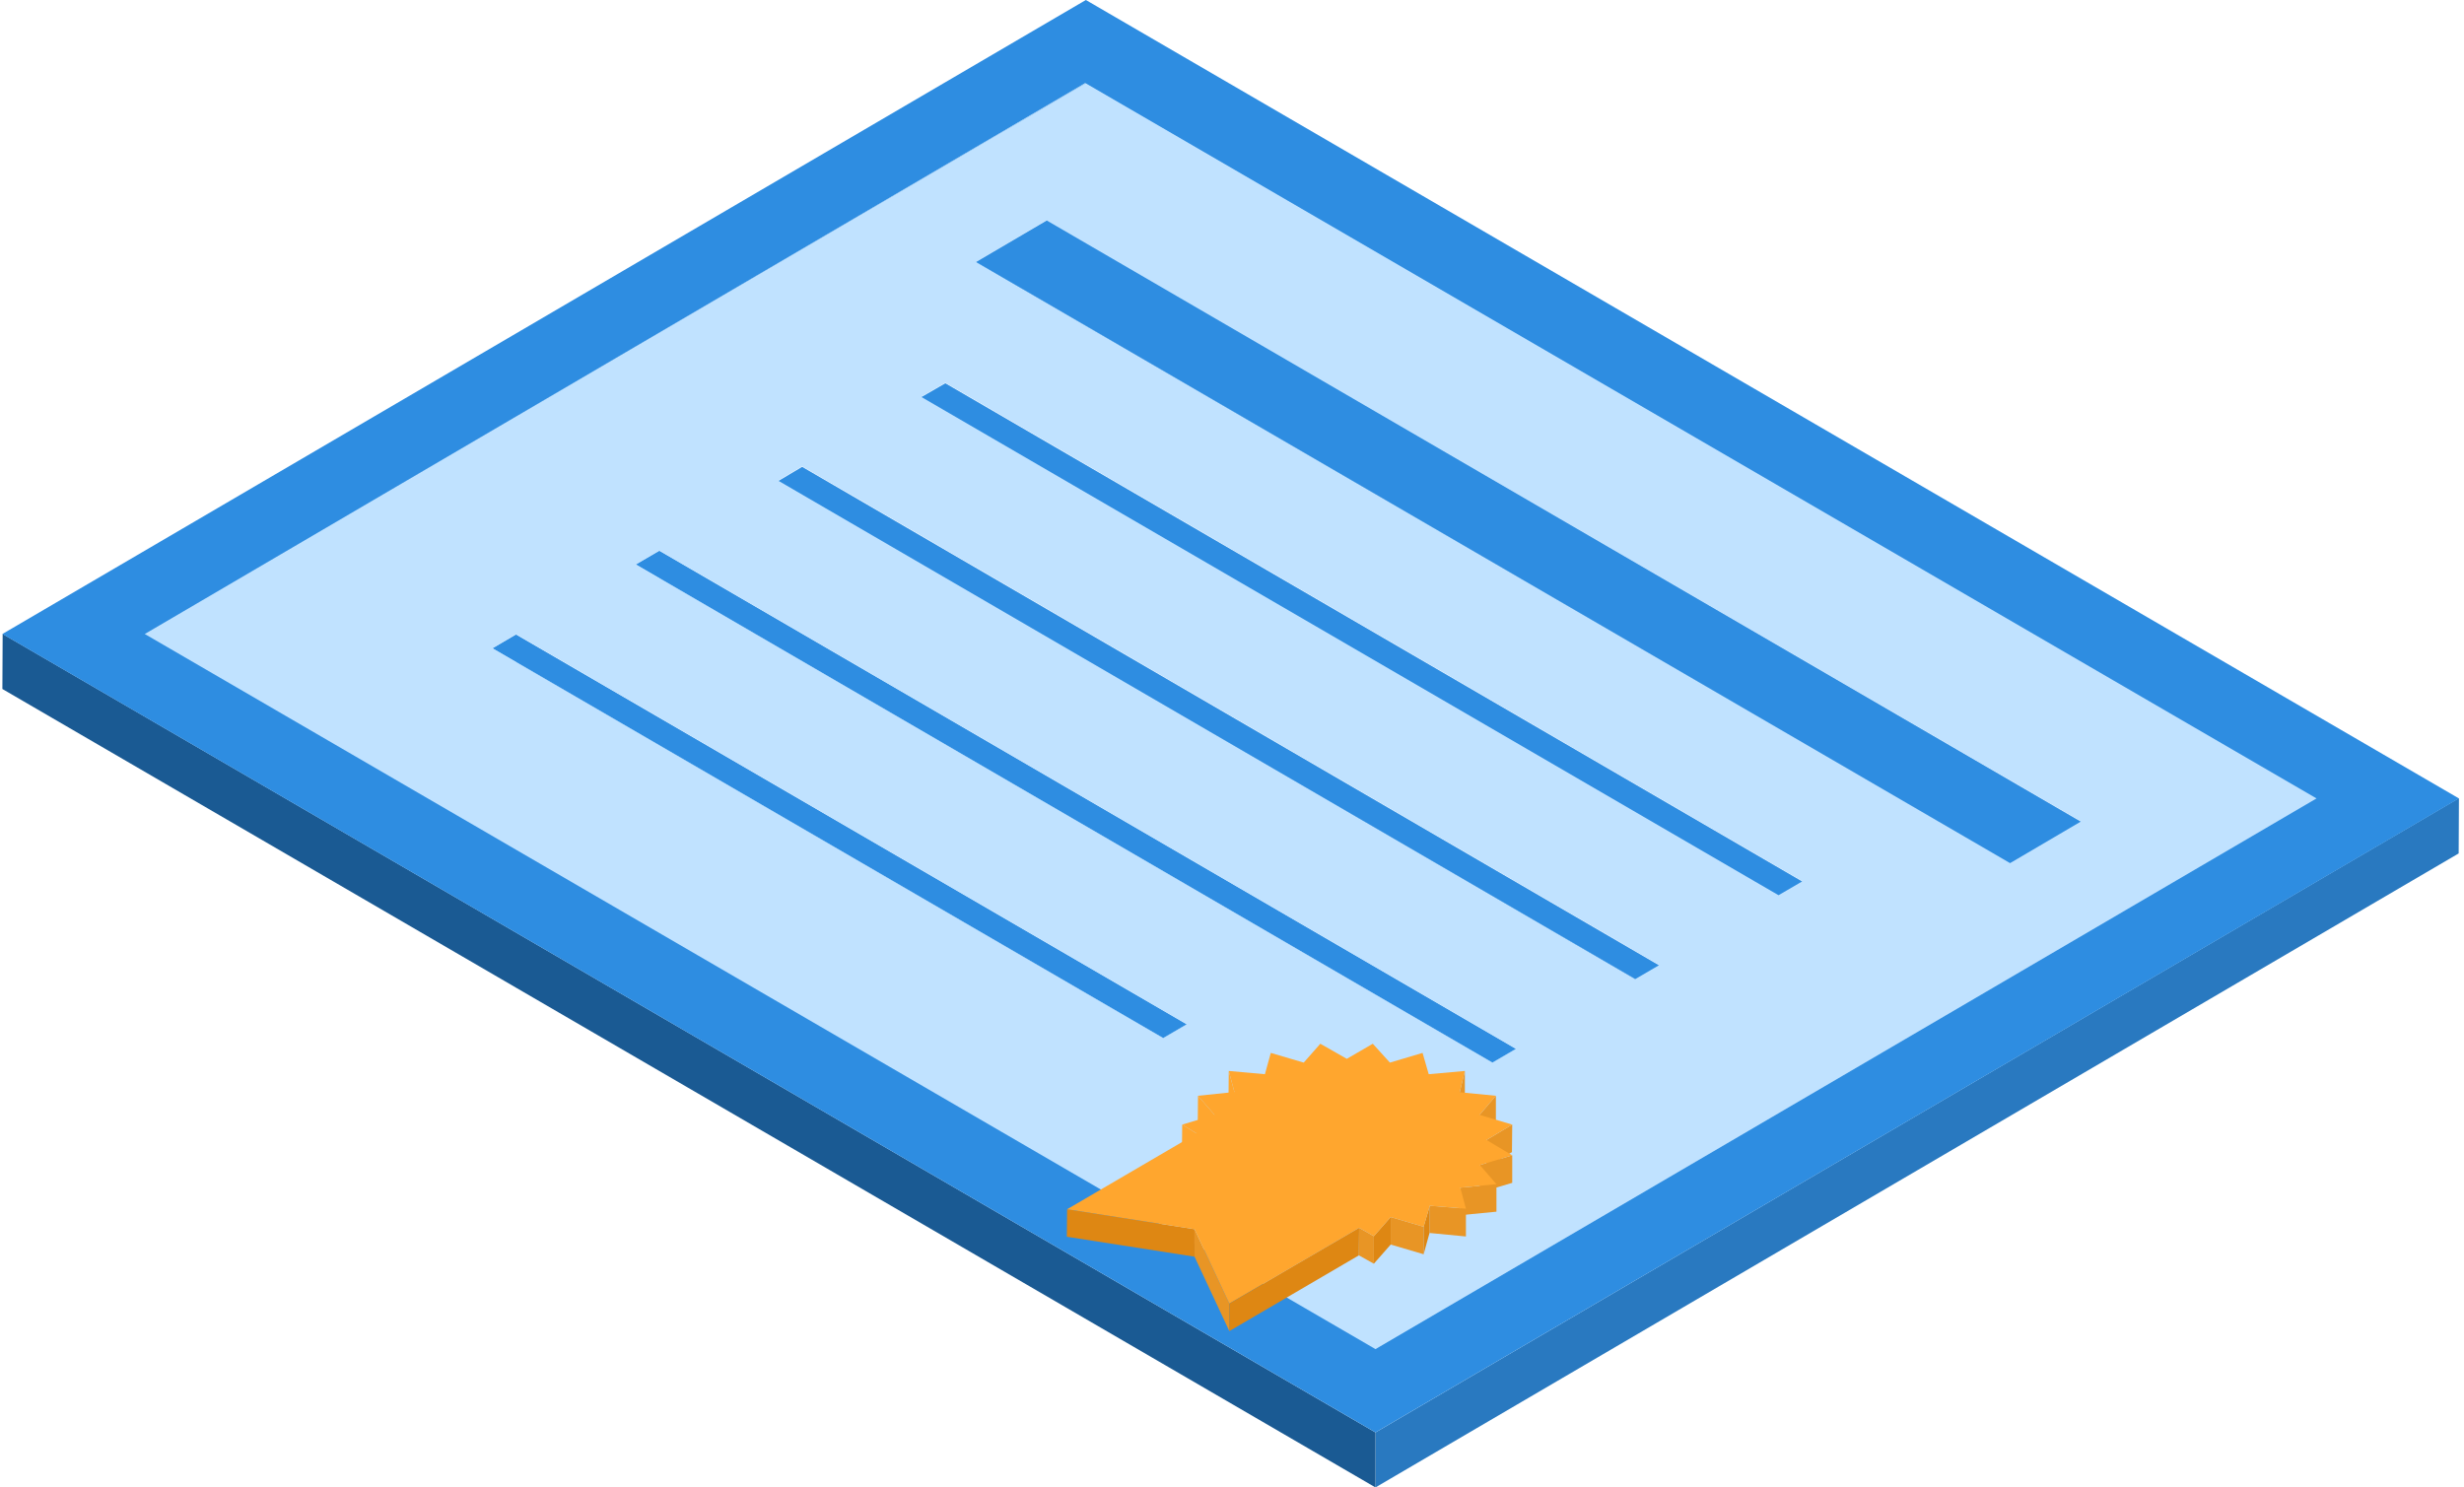 <svg width="265" height="160" viewBox="0 0 265 160" fill="none" xmlns="http://www.w3.org/2000/svg">
<path d="M112.58 23.719V29.634L104.952 34.099L104.98 28.184L112.58 23.719Z" fill="#C0E2FF"/>
<path d="M193.815 94.817L193.786 100.732L101.642 47.148L101.67 41.232L193.815 94.817Z" fill="#C0E2FF"/>
<path d="M191.281 96.296L191.253 102.24L99.108 48.626V42.711L191.281 96.296Z" fill="#2E8DE1"/>
<path d="M101.67 41.232L101.642 47.148L99.108 48.626V42.711L101.67 41.232Z" fill="#C0E2FF"/>
<path d="M178.414 103.834V109.749L86.241 56.136L86.269 50.221L178.414 103.834Z" fill="#C0E2FF"/>
<path d="M175.88 105.315V111.23L83.707 57.646L83.736 51.73L175.88 105.315Z" fill="#2E8DE1"/>
<path d="M86.269 50.221L86.241 56.136L83.707 57.644L83.736 51.728L86.269 50.221Z" fill="#C0E2FF"/>
<path d="M163.042 112.825V118.74L70.869 65.155L70.898 59.24L163.042 112.825Z" fill="#C0E2FF"/>
<path d="M160.509 114.301L160.481 120.245L68.336 66.632L68.365 60.717L160.509 114.301Z" fill="#2E8DE1"/>
<path d="M70.898 59.24L70.87 65.155L68.336 66.634L68.365 60.719L70.898 59.24Z" fill="#C0E2FF"/>
<path d="M116.811 8.93L116.782 14.845L15.541 74.113L15.57 68.197L116.811 8.93Z" fill="#2E8DE1"/>
<path d="M127.635 110.184L127.606 116.099L55.497 74.142V68.256L127.635 110.184Z" fill="#C0E2FF"/>
<path d="M125.101 111.663L125.072 117.578L52.963 75.65V69.734L125.101 111.663Z" fill="#2E8DE1"/>
<path d="M55.497 68.256V74.142L52.963 75.65V69.735L55.497 68.256Z" fill="#C0E2FF"/>
<path d="M249.141 85.885L249.113 91.8L116.783 14.845L116.812 8.93L249.141 85.885Z" fill="#2E8DE1"/>
<path d="M223.781 88.38V94.295L112.58 29.634V23.719L223.781 88.38Z" fill="#C0E2FF"/>
<path d="M216.181 92.845L216.152 98.76L104.952 34.099L104.98 28.184L216.181 92.845Z" fill="#2E8DE1"/>
<path d="M223.78 88.381V94.296L216.152 98.761L216.181 92.846L223.78 88.381Z" fill="#2E8DE1"/>
<path d="M193.814 94.816L193.786 100.732L191.252 102.239L191.281 96.295L193.814 94.816Z" fill="#2E8DE1"/>
<path d="M178.414 103.834V109.749L175.881 111.228V105.313L178.414 103.834Z" fill="#2E8DE1"/>
<path d="M127.636 110.186L127.607 116.101L125.074 117.58L125.103 111.664L127.636 110.186Z" fill="#2E8DE1"/>
<path d="M127.634 110.184L125.101 111.663L52.963 69.735L55.497 68.256L127.634 110.184Z" fill="#2E8DE1"/>
<path d="M163.042 112.825L160.509 114.304L68.365 60.719L70.898 59.24L163.042 112.825Z" fill="#2E8DE1"/>
<path d="M163.042 112.822V118.737L160.48 120.245L160.509 114.301L163.042 112.822Z" fill="#2E8DE1"/>
<path d="M116.811 8.93L249.227 85.885L147.871 145.153L15.456 68.197L116.811 8.93ZM216.152 92.786L223.751 88.321L112.522 23.718L104.98 28.183L216.152 92.786ZM175.851 105.254L178.385 103.775L86.269 50.162L83.736 51.67L175.851 105.312V105.254ZM191.252 96.237L193.785 94.758L101.67 41.173L99.137 42.652L191.252 96.237ZM160.508 114.301L163.042 112.822L70.926 59.238L68.393 60.717L160.508 114.301ZM125.102 111.662L127.635 110.184L55.497 68.226L52.964 69.734L125.102 111.662Z" fill="#C0E2FF"/>
<path d="M147.871 145.125V151.041L15.541 74.114L15.57 68.199L147.871 145.125Z" fill="#C0E2FF"/>
<path d="M223.781 88.38L216.181 92.845L104.98 28.184L112.58 23.719L223.781 88.38Z" fill="#2E8DE1"/>
<path d="M193.815 94.817L191.281 96.296L99.108 42.711L101.67 41.232L193.815 94.817Z" fill="#2E8DE1"/>
<path d="M178.414 103.834L175.88 105.313L83.736 51.728L86.269 50.221L178.414 103.834Z" fill="#2E8DE1"/>
<path d="M249.141 85.887L249.113 91.802L147.872 151.041V145.125L249.141 85.887Z" fill="#C0E2FF"/>
<path d="M264.455 85.857L264.426 91.802L147.929 160V154.085L264.455 85.857Z" fill="#2979C0"/>
<path d="M147.929 154.085V160L0.257 74.114L0.286 68.199L147.929 154.085Z" fill="#1A5A93"/>
<path d="M147.872 145.154L249.141 85.886L116.725 8.931L15.571 68.198L147.987 145.154H147.872ZM116.783 0L264.455 85.886L147.929 154.084L0.257 68.198L116.783 0Z" fill="#2E8DE1"/>
<path d="M157.543 115.201V118.159L156.996 120.449V117.492L157.543 115.201Z" fill="#E89525"/>
<path d="M132.758 117.463V120.42L132.125 118.159L132.153 115.201L132.758 117.463Z" fill="#FFA62E"/>
<path d="M160.882 117.869V120.827L159.097 122.885L159.126 119.928L160.882 117.869Z" fill="#E89525"/>
<path d="M130.628 119.928V122.885L128.815 120.827L128.844 117.869L130.628 119.928Z" fill="#FFA62E"/>
<path d="M128.699 121.93V124.858L127.116 123.93L127.145 120.973L128.699 121.93Z" fill="#FFA62E"/>
<path d="M162.638 120.973L162.609 123.93L159.846 125.583L159.874 122.625L162.638 120.973Z" fill="#E89525"/>
<path d="M162.638 124.277V127.235L159.126 128.279L159.155 125.321L162.638 124.277Z" fill="#E89525"/>
<path d="M160.941 127.381V130.338L157.055 130.715V127.758L160.941 127.381Z" fill="#E89525"/>
<path d="M157.658 130.018V133.005L153.743 132.628L153.772 129.699L157.658 130.018Z" fill="#E89525"/>
<path d="M153.11 131.96V134.917L149.569 133.874V130.916L153.11 131.96Z" fill="#E89525"/>
<path d="M153.772 129.699L153.743 132.628L153.11 134.918V131.961L153.772 129.699Z" fill="#DE8713"/>
<path d="M128.469 132.222V135.179L114.738 133.034L114.767 130.076L128.469 132.222Z" fill="#DE8713"/>
<path d="M147.757 132.977V135.935L146.145 135.036L146.173 132.078L147.757 132.977Z" fill="#E89525"/>
<path d="M149.569 130.916V133.874L147.756 135.932V132.975L149.569 130.916Z" fill="#DE8713"/>
<path d="M132.212 140.226V143.183L128.47 135.18V132.223L132.212 140.226Z" fill="#E89525"/>
<path d="M157.543 115.202L156.996 117.493L160.882 117.87L159.126 119.928L162.638 120.972L159.875 122.625L162.638 124.278L159.155 125.322L160.94 127.38L157.054 127.757L157.658 130.019L153.772 129.7L153.11 131.962L149.569 130.918L147.756 132.977L146.173 132.078L132.211 140.226L128.469 132.223L114.767 130.077L128.7 121.929L127.145 120.972L130.628 119.928L128.843 117.87L132.758 117.464L132.154 115.202L136.04 115.55L136.673 113.259L140.214 114.303L141.999 112.273L144.849 113.897L147.641 112.273L149.483 114.303L152.995 113.259L153.657 115.55L157.543 115.202Z" fill="#FFA62E"/>
<path d="M146.173 132.078L146.144 135.036L132.211 143.184V140.226L146.173 132.078Z" fill="#DE8713"/>
</svg>
